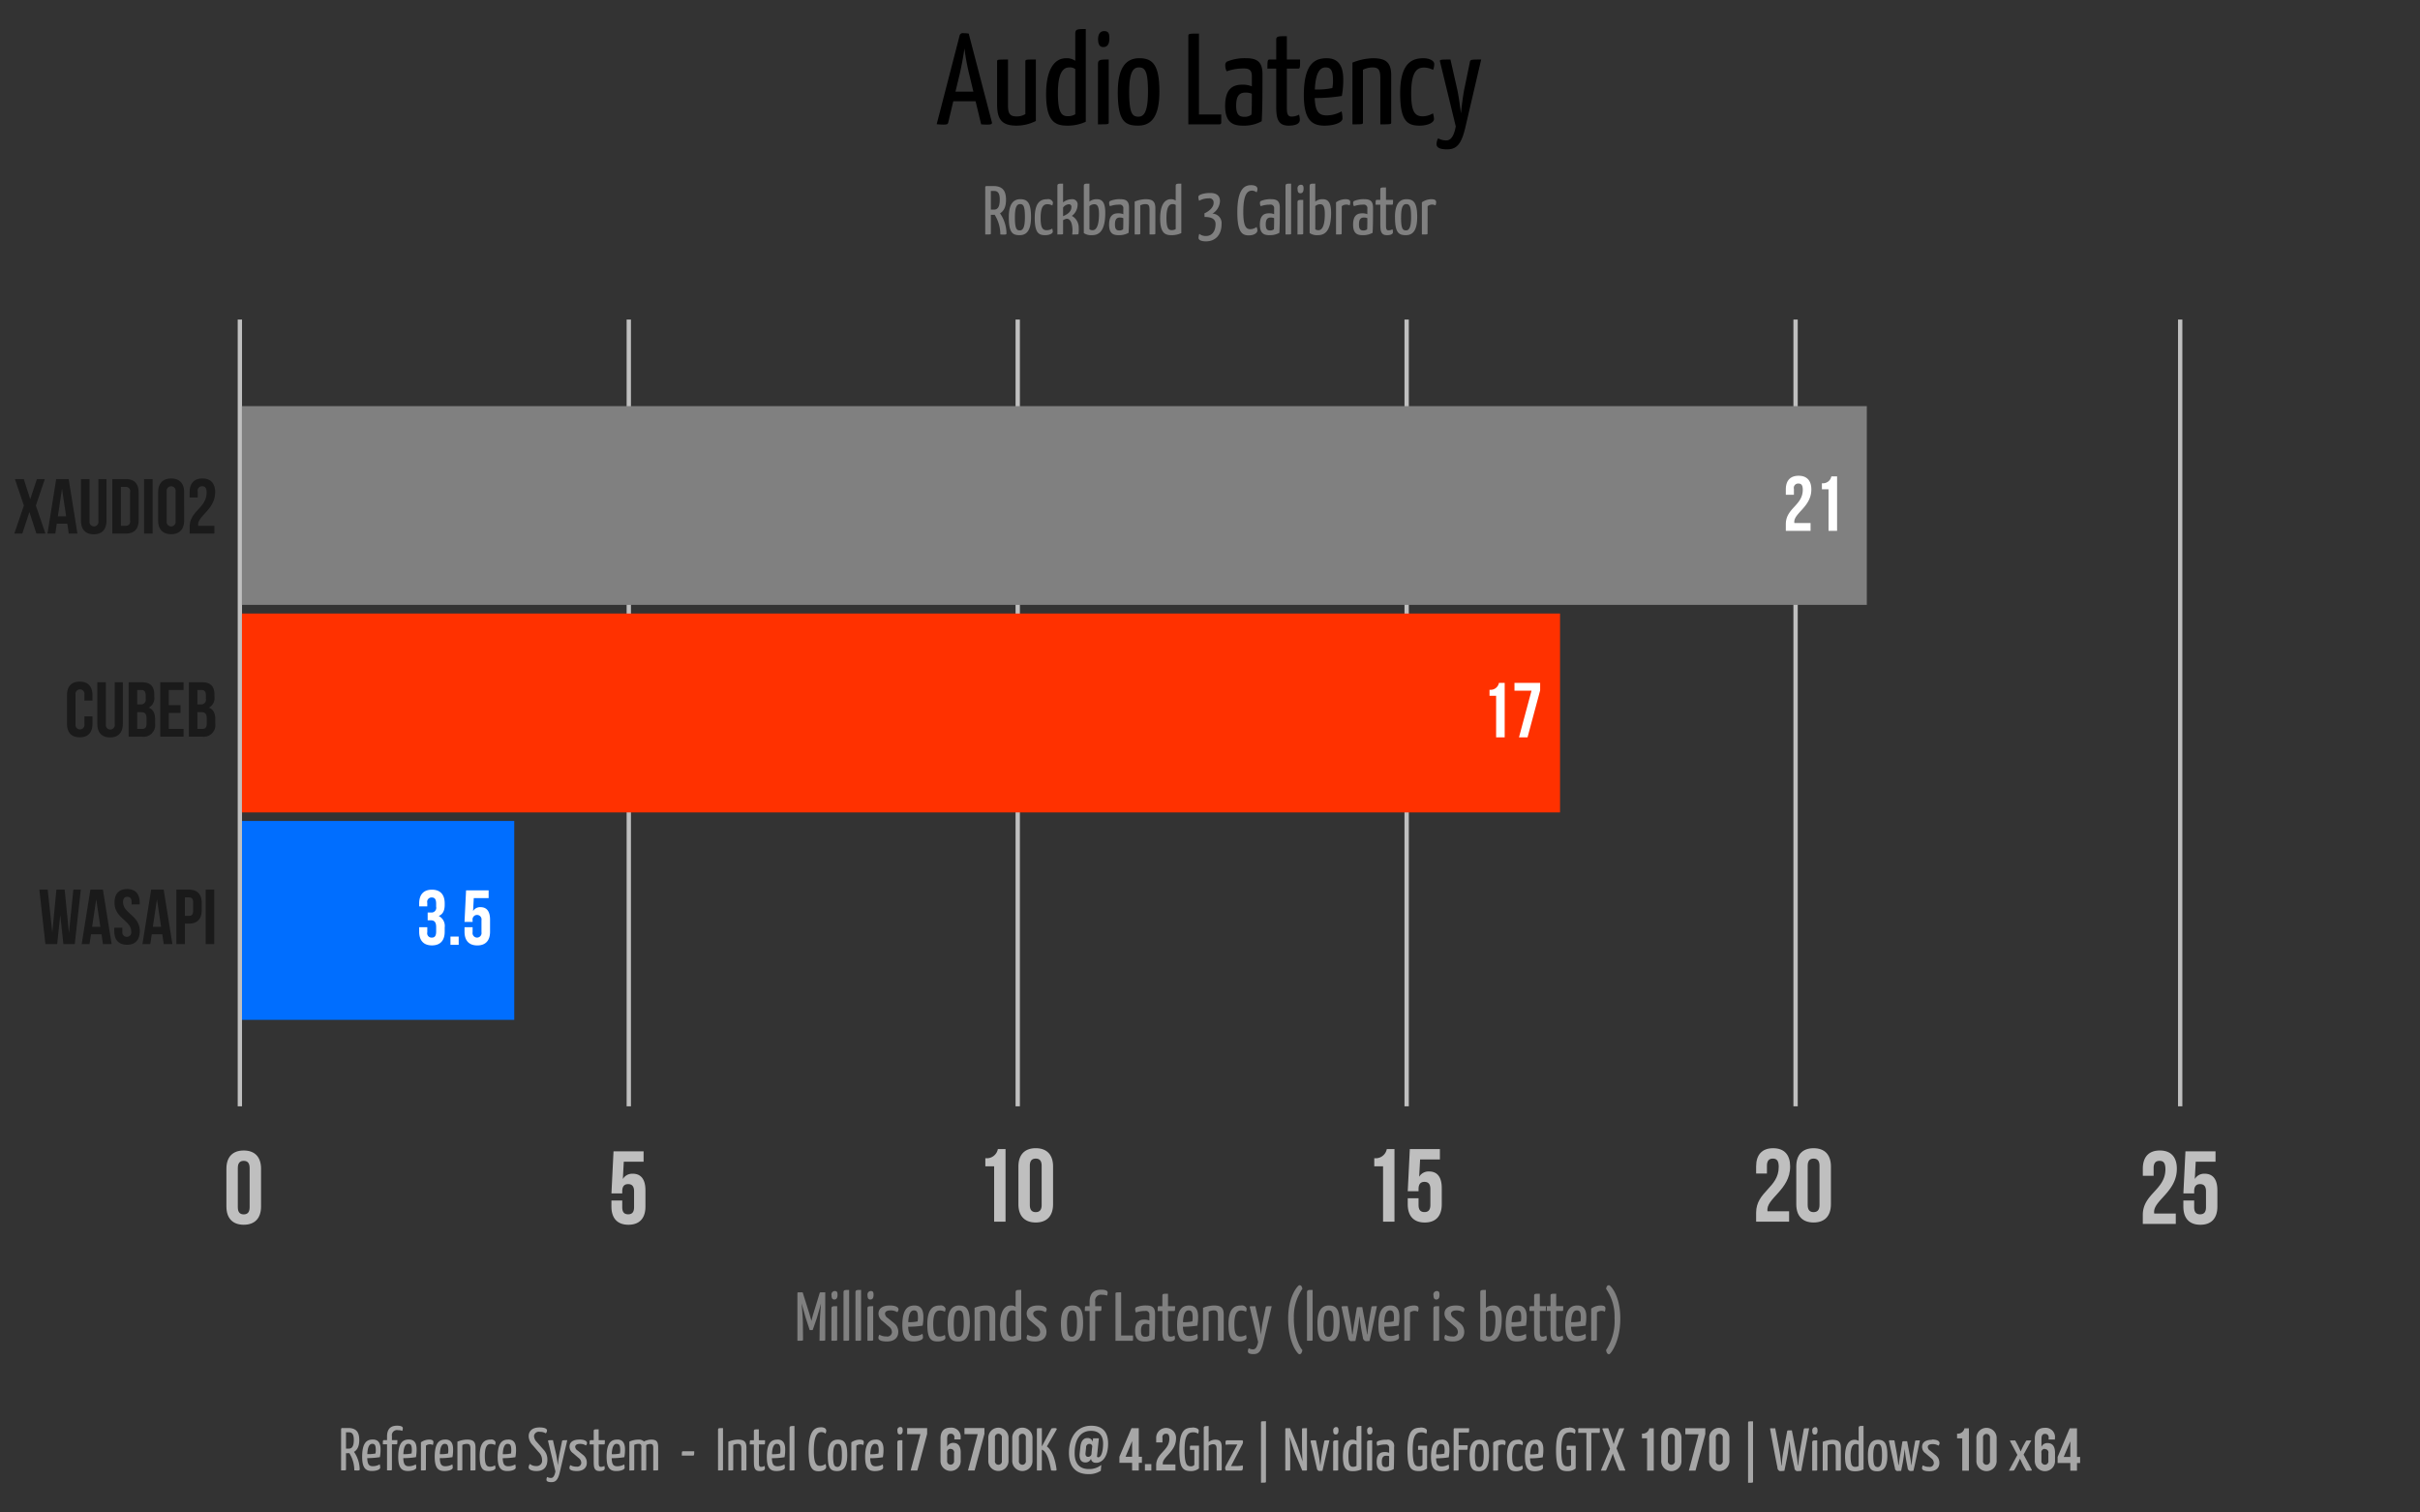 <svg xmlns="http://www.w3.org/2000/svg" width="1120" height="700" viewBox="0 0 560 350">
  <rect x="0" y="0" width="560" height="350" fill="#333333" stroke="none"/>
  <defs>
    <style>
      .cls-1, .cls-2, .cls-3, .cls-4, .cls-5, .cls-6, .cls-7, .cls-8 {
        fill-rule: evenodd;
      }

      .cls-2 {
        fill: gray;
      }

      .cls-3 {
        fill: #a6a6a6;
      }

      .cls-4 {
        fill: #bfbfbf;
      }

      .cls-5 {
        fill: #006eff;
      }

      .cls-6 {
        fill: #fff;
      }

      .cls-7 {
        fill: #1a1a1a;
      }

      .cls-8 {
        fill: #ff3100;
      }
    </style>
  </defs>
  <path id="Audio_Latency" data-name="Audio Latency" class="cls-1" d="M227.044,28.772a13.649,13.649,0,0,0,1.44.06c0.96,0,1.11-.18,1.05-0.51l-5.37-20.549a6.272,6.272,0,0,0-1.14-.09,0.8,0.8,0,0,0-.93.42l-5.34,20.639c0.57,0.06,1.2.09,1.53,0.09,0.96,0,1.05-.15,1.14-0.48l1.17-4.92h5.16Zm-4.92-11.82c0.45-2.01.87-4.32,1.05-5.76a49.909,49.909,0,0,0,1.05,5.76l1.02,4.26H221.1Zm17.58-3.18c-2.4,0-2.43,0-2.43.51V26.4a3.831,3.831,0,0,1-2.01.54c-1.62,0-2.01-.69-2.01-2.64V13.773c-2.52,0-2.52,0-2.52.51v9.81c0,3.36.93,4.98,4.5,4.98a9.833,9.833,0,0,0,4.47-1.08V13.773Zm9.12,12.66a3.117,3.117,0,0,1-1.77.45c-1.41,0-2.25-.84-2.25-5.34,0-4.92,1.32-5.94,2.64-5.94a1.992,1.992,0,0,1,1.38.39v10.44Zm0-12.359a3.4,3.4,0,0,0-2.13-.6c-2.58,0-4.62,2.4-4.62,8.34,0,6.51,2.28,7.26,4.89,7.26a9.841,9.841,0,0,0,4.29-.9V6.723c-1.98,0-2.43,0-2.43,1.11v6.24Zm7.74-.3c-1.98,0-2.49,0-2.49,1.11V28.772c2.46,0,2.49,0,2.49-.48V13.773ZM254.1,9c0,1.41.45,1.89,1.23,1.89,0.93,0,1.38-.72,1.38-1.95,0.03-1.26-.27-1.74-1.2-1.74C254.554,7.2,254.134,7.923,254.1,9Zm4.56,12.269c0,6.75,1.62,7.8,4.709,7.8,3.21,0,4.92-2.31,4.92-7.89,0-6.09-1.5-7.71-4.65-7.71S258.664,15.783,258.664,21.273Zm2.64,0.06c0-4.68.929-5.73,2.249-5.73,1.41,0,2.1.84,2.1,5.61,0,4.68-.93,5.79-2.22,5.79C262.053,27,261.3,26.282,261.3,21.333ZM277.443,7.773c-2.4,0-2.46,0-2.46.69V28.772h7.11a0.425,0.425,0,0,0,.51-0.48v-1.8h-5.16V7.773Zm6.09,7.35a2.878,2.878,0,0,0,.33,1.38,11.672,11.672,0,0,1,3.96-.66c1.2,0,1.86.36,1.86,1.77v2.37a5.45,5.45,0,0,0-2.19-.39c-2.01,0-3.99.75-3.99,4.92,0,4.11,2.1,4.59,4.29,4.56a8.231,8.231,0,0,0,4.17-1.02c0.15-2.28.18-5.88,0.18-9.33v-1.59c0-2.7-1.14-3.66-3.72-3.66a10.568,10.568,0,0,0-4.56.81A1.026,1.026,0,0,0,283.533,15.123Zm6.15,6.57c0,1.62,0,3.84-.09,4.83a2.5,2.5,0,0,1-1.59.51c-1.17,0-1.95-.39-1.95-2.58,0-2.61,1.02-3.03,2.22-3.03A3.8,3.8,0,0,1,289.683,21.693Zm5.64,2.91c0,2.7.33,4.47,2.88,4.47,1.17,0,2.58-.24,2.58-1.35a4.4,4.4,0,0,0-.18-1.2,3.5,3.5,0,0,1-1.74.45c-1.08,0-1.08-1.08-1.08-2.37v-8.73h2.58c0.48,0,.48-0.21.48-2.1h-3.06v-5.4c-2.01,0-2.46,0-2.46.84v4.56h-1.5c-0.51,0-.54.24-0.54,2.1h2.04V24.6Zm11.7-11.129c-2.64,0-5.309,1.08-5.309,8.58,0,5.85,2.009,7.02,4.8,7.02,2.25,0,4.14-.72,4.14-1.65a6.071,6.071,0,0,0-.21-1.65,7.123,7.123,0,0,1-3.42.93c-1.83,0-2.67-.84-2.79-4.02a38.506,38.506,0,0,0,6.27-.48,19.7,19.7,0,0,0,.33-3.9C310.832,15.063,309.542,13.473,307.022,13.473Zm-0.27,2.13c1.29,0,1.68.81,1.71,2.97a8.931,8.931,0,0,1-.15,1.8,16.431,16.431,0,0,1-4.05.33C304.442,16.653,305.522,15.6,306.752,15.6Zm6.21,13.169c2.37,0,2.43,0,2.43-.48V16.143a5.136,5.136,0,0,1,2.22-.54c1.5,0,1.8.72,1.8,2.61v10.56c2.46,0,2.52,0,2.52-.48v-10.8c0-2.91-1.08-4.02-4.23-4.02a13.432,13.432,0,0,0-4.74,1.02V28.772Zm18.93-13.949c0-.78-1.11-1.35-2.49-1.35-2.49,0-5.4.93-5.4,8.13,0,6.33,1.62,7.47,4.47,7.47,1.98,0,3.36-.72,3.36-1.53a4.945,4.945,0,0,0-.24-1.32,4.624,4.624,0,0,1-2.37.69c-1.83,0-2.67-1.08-2.67-5.31,0-5.34,1.56-5.97,2.97-5.97a4.592,4.592,0,0,1,2.1.54A3.683,3.683,0,0,0,331.892,14.823Zm4.979,14.429c-0.45,2.46-1.26,3.24-2.19,3.24a3.813,3.813,0,0,1-1.89-.48,2.63,2.63,0,0,0-.36,1.38c0,0.69.63,1.17,2.43,1.17,2.19,0,3.3-1.17,4.2-4.98l3.69-15.809c-2.49,0-2.52,0-2.64.72l-1.32,6.39c-0.42,2.34-.69,5.07-0.72,5.34-0.06-.39-0.36-3.09-0.81-5.31l-1.62-7.14c-2.55,0-2.55,0-2.37.66Z"/>
  <path id="Milliseconds_of_Latency_lower_is_better_" data-name="Milliseconds of Latency (lower is better)" class="cls-2" d="M184.526,310.258c1.216,0,1.3,0,1.3-.256l-0.032-3.7c-0.016-1.712-.3-4.673-0.3-4.673v-0.016c0.352,1.232.912,3.265,1.04,3.617l0.833,2.561h0.56a0.163,0.163,0,0,0,.176-0.128l0.848-2.433c0.129-.368.689-2.385,1.025-3.585-0.032.5-.256,3.2-0.288,4.721l-0.048,3.89c1.328,0,1.328,0,1.328-.256V299.054H189.9a0.278,0.278,0,0,0-.256.272l-1.409,4.61c-0.192.592-.448,1.68-0.464,1.744-0.032-.112-0.32-1.168-0.512-1.793l-1.521-4.833H184.8a0.225,0.225,0,0,0-.272.272v10.932Zm9.2-8c-1.056,0-1.328,0-1.328.592v7.411c1.312,0,1.328,0,1.328-.256v-7.747Zm-1.312-2.545c0,0.752.24,1.008,0.656,1.008,0.5,0,.736-0.384.736-1.04,0.016-.672-0.144-0.929-0.64-0.929A0.8,0.8,0,0,0,192.414,299.71Zm4.08-1.217c-1.04,0-1.3,0-1.3.593v11.172c1.3,0,1.3,0,1.3-.256V298.493Zm2.768,0c-1.041,0-1.3,0-1.3.593v11.172c1.3,0,1.3,0,1.3-.256V298.493Zm2.8,3.762c-1.057,0-1.329,0-1.329.592v7.411c1.313,0,1.329,0,1.329-.256v-7.747Zm-1.313-2.545c0,0.752.24,1.008,0.656,1.008,0.5,0,.737-0.384.737-1.04,0.016-.672-0.144-0.929-0.641-0.929A0.8,0.8,0,0,0,200.749,299.71ZM205.9,302.1c-1.793,0-2.609.768-2.609,1.889a2.116,2.116,0,0,0,.912,1.7l1.553,1.329a1.6,1.6,0,0,1,.64,1.248,1.064,1.064,0,0,1-1.3.993,3.04,3.04,0,0,1-1.6-.4,1.459,1.459,0,0,0-.224.753c0,0.56.816,0.816,1.953,0.816,1.632,0,2.641-.8,2.641-2.225a2.529,2.529,0,0,0-.945-2l-1.488-1.2A1.24,1.24,0,0,1,204.8,304c0-.5.513-0.769,1.265-0.769a2.882,2.882,0,0,1,1.569.416,1.049,1.049,0,0,0,.288-0.656C207.919,302.671,207.551,302.1,205.9,302.1Zm5.744,0c-1.409,0-2.833.576-2.833,4.578,0,3.121,1.072,3.745,2.561,3.745,1.2,0,2.209-.384,2.209-0.88a3.213,3.213,0,0,0-.113-0.881,3.788,3.788,0,0,1-1.824.5c-0.977,0-1.425-.449-1.489-2.145a20.548,20.548,0,0,0,3.345-.256,10.446,10.446,0,0,0,.177-2.081C213.679,302.943,212.99,302.1,211.646,302.1Zm-0.144,1.136c0.688,0,.9.432,0.912,1.585a4.763,4.763,0,0,1-.08.96,8.771,8.771,0,0,1-2.161.176C210.269,303.791,210.845,303.231,211.5,303.231Zm7.3-.416a1.156,1.156,0,0,0-1.328-.72c-1.329,0-2.882.5-2.882,4.338,0,3.377.865,3.985,2.385,3.985,1.057,0,1.793-.384,1.793-0.816a2.637,2.637,0,0,0-.128-0.7,2.466,2.466,0,0,1-1.264.368c-0.977,0-1.425-.577-1.425-2.833,0-2.85.832-3.186,1.585-3.186a2.448,2.448,0,0,1,1.12.288A1.965,1.965,0,0,0,218.8,302.815Zm0.494,3.441c0,3.6.865,4.162,2.513,4.162,1.713,0,2.625-1.232,2.625-4.21,0-3.249-.8-4.113-2.481-4.113S219.292,303.327,219.292,306.256Zm1.409,0.032c0-2.5.5-3.057,1.2-3.057,0.753,0,1.121.448,1.121,2.993,0,2.5-.5,3.09-1.185,3.09C221.1,309.314,220.7,308.93,220.7,306.288Zm4.815,3.97c1.265,0,1.3,0,1.3-.256v-6.483a2.738,2.738,0,0,1,1.184-.288c0.8,0,.961.384,0.961,1.393v5.634c1.312,0,1.344,0,1.344-.256V304.24c0-1.553-.576-2.145-2.257-2.145a7.174,7.174,0,0,0-2.529.544v7.619Zm9.506-1.248a1.666,1.666,0,0,1-.945.24c-0.752,0-1.2-.449-1.2-2.849,0-2.626.7-3.17,1.408-3.17a1.065,1.065,0,0,1,.737.208v5.571Zm0-6.595a1.816,1.816,0,0,0-1.137-.32c-1.376,0-2.465,1.28-2.465,4.45,0,3.473,1.217,3.873,2.609,3.873a5.249,5.249,0,0,0,2.289-.48V298.493c-1.056,0-1.3,0-1.3.593v3.329Zm5.167-.32c-1.793,0-2.609.768-2.609,1.889a2.116,2.116,0,0,0,.912,1.7l1.553,1.329a1.6,1.6,0,0,1,.64,1.248,1.064,1.064,0,0,1-1.3.993,3.04,3.04,0,0,1-1.6-.4,1.459,1.459,0,0,0-.224.753c0,0.56.816,0.816,1.953,0.816,1.632,0,2.641-.8,2.641-2.225a2.529,2.529,0,0,0-.945-2l-1.488-1.2a1.241,1.241,0,0,1-.64-0.992c0-.5.512-0.769,1.264-0.769a2.882,2.882,0,0,1,1.569.416,1.049,1.049,0,0,0,.288-0.656C242.206,302.671,241.838,302.1,240.189,302.1Zm5.311,4.161c0,3.6.864,4.162,2.513,4.162,1.712,0,2.625-1.232,2.625-4.21,0-3.249-.8-4.113-2.481-4.113S245.5,303.327,245.5,306.256Zm1.408,0.032c0-2.5.5-3.057,1.2-3.057,0.752,0,1.12.448,1.12,2.993,0,2.5-.5,3.09-1.184,3.09C247.308,309.314,246.908,308.93,246.908,306.288Zm5.232-2.929v6.9h1.04a0.249,0.249,0,0,0,.257-0.256v-6.643h1.168c0.256,0,.272-0.08.272-1.1h-1.44v-1.073a1.353,1.353,0,0,1,1.6-1.568,2.935,2.935,0,0,1,1.137.192,1.926,1.926,0,0,0,.144-0.72c0-.4-0.513-0.657-1.489-0.657-1.216,0-2.689.384-2.689,2.865v0.961h-0.768c-0.336,0-.336.08-0.336,1.1h1.1Zm7.3-4.305c-1.28,0-1.312,0-1.312.368v10.836h3.793a0.227,0.227,0,0,0,.272-0.256v-0.96h-2.753v-9.988Zm3.247,3.921a1.535,1.535,0,0,0,.176.736,6.236,6.236,0,0,1,2.113-.352,0.819,0.819,0,0,1,.993.945v1.264a2.911,2.911,0,0,0-1.169-.208c-1.072,0-2.129.4-2.129,2.625,0,2.193,1.121,2.449,2.289,2.433a4.39,4.39,0,0,0,2.225-.544c0.08-1.217.1-3.137,0.1-4.978v-0.848c0-1.441-.608-1.953-1.985-1.953a5.642,5.642,0,0,0-2.433.432A0.547,0.547,0,0,0,262.683,302.975Zm3.282,3.506c0,0.864,0,2.048-.048,2.577a1.337,1.337,0,0,1-.849.272c-0.624,0-1.04-.208-1.04-1.377,0-1.392.544-1.617,1.184-1.617A2.013,2.013,0,0,1,265.965,306.481Zm3.007,1.552c0,1.441.176,2.385,1.536,2.385,0.624,0,1.377-.128,1.377-0.72a2.348,2.348,0,0,0-.1-0.64,1.87,1.87,0,0,1-.929.24c-0.576,0-.576-0.577-0.576-1.265v-4.658h1.377c0.256,0,.256-0.112.256-1.12h-1.633v-2.881c-1.072,0-1.312,0-1.312.448v2.433h-0.8c-0.272,0-.288.128-0.288,1.12h1.089v4.658Zm6.24-5.938c-1.408,0-2.833.576-2.833,4.578,0,3.121,1.072,3.745,2.561,3.745,1.2,0,2.209-.384,2.209-0.88a3.251,3.251,0,0,0-.112-0.881,3.792,3.792,0,0,1-1.825.5c-0.976,0-1.424-.449-1.488-2.145a20.556,20.556,0,0,0,3.345-.256,10.524,10.524,0,0,0,.176-2.081C277.245,302.943,276.557,302.1,275.212,302.1Zm-0.144,1.136c0.688,0,.9.432,0.912,1.585a4.763,4.763,0,0,1-.08.96,8.763,8.763,0,0,1-2.16.176C273.836,303.791,274.412,303.231,275.068,303.231Zm3.311,7.027c1.264,0,1.3,0,1.3-.256v-6.483a2.746,2.746,0,0,1,1.185-.288c0.8,0,.96.384,0.96,1.393v5.634c1.313,0,1.345,0,1.345-.256V304.24c0-1.553-.576-2.145-2.257-2.145a7.169,7.169,0,0,0-2.529.544v7.619Zm10.1-7.443a1.156,1.156,0,0,0-1.328-.72c-1.329,0-2.881.5-2.881,4.338,0,3.377.864,3.985,2.385,3.985,1.056,0,1.792-.384,1.792-0.816a2.637,2.637,0,0,0-.128-0.7,2.466,2.466,0,0,1-1.264.368c-0.977,0-1.425-.577-1.425-2.833,0-2.85.833-3.186,1.585-3.186a2.448,2.448,0,0,1,1.12.288A1.965,1.965,0,0,0,288.476,302.815Zm2.655,7.7c-0.24,1.313-.672,1.729-1.168,1.729a2.035,2.035,0,0,1-1.009-.256,1.4,1.4,0,0,0-.192.736c0,0.368.336,0.624,1.3,0.624,1.168,0,1.76-.624,2.241-2.657l1.968-8.435c-1.328,0-1.344,0-1.408.384l-0.7,3.409c-0.225,1.249-.369,2.7-0.385,2.85-0.032-.209-0.192-1.649-0.432-2.834l-0.864-3.809c-1.361,0-1.361,0-1.265.352Zm8.272-5.426a11.154,11.154,0,0,1,1.969-6.851c-0.144-.64-0.3-0.832-0.721-0.832-0.24,0-2.577,2.385-2.577,7.731,0,5.746,2.289,8.243,2.577,8.243,0.433,0,.609-0.368.721-0.96C300.539,311.475,299.387,308.785,299.4,305.088Zm4.336-6.6c-1.041,0-1.3,0-1.3.593v11.172c1.3,0,1.3,0,1.3-.256V298.493Zm1.119,7.763c0,3.6.864,4.162,2.513,4.162,1.712,0,2.625-1.232,2.625-4.21,0-3.249-.8-4.113-2.481-4.113S304.858,303.327,304.858,306.256Zm1.408,0.032c0-2.5.5-3.057,1.2-3.057,0.752,0,1.12.448,1.12,2.993,0,2.5-.5,3.09-1.184,3.09C306.667,309.314,306.266,308.93,306.266,306.288Zm4.176-3.761s1.1,5.09,1.552,7.043a0.816,0.816,0,0,0,.561.784c0.416,0,1.088-.048,1.088-0.048l0.368-1.857c0.256-1.312.464-2.977,0.576-3.969,0.1,0.976.305,2.641,0.577,3.969l0.208,1.073a0.879,0.879,0,0,0,.688.832,5.633,5.633,0,0,0,.832-0.048c0.064,0,1.729-8.051,1.729-8.051-1.2,0-1.248,0-1.28.288l-0.417,2.321c-0.224,1.264-.432,2.945-0.5,3.889h-0.08s-0.224-1.712-.5-2.913l-0.624-3.361h-0.849c-0.336,0-.4.048-0.432,0.272l-0.5,3.073c-0.192.993-.368,2.369-0.448,2.929h-0.1s-0.224-2.112-.56-3.889l-0.481-2.609C310.522,302.255,310.41,302.255,310.442,302.527Zm11.345-.432c-1.408,0-2.833.576-2.833,4.578,0,3.121,1.072,3.745,2.561,3.745,1.2,0,2.209-.384,2.209-0.88a3.251,3.251,0,0,0-.112-0.881,3.792,3.792,0,0,1-1.825.5c-0.976,0-1.424-.449-1.489-2.145a20.56,20.56,0,0,0,3.346-.256,10.524,10.524,0,0,0,.176-2.081C323.82,302.943,323.132,302.1,321.787,302.1Zm-0.144,1.136c0.688,0,.9.432,0.912,1.585a4.763,4.763,0,0,1-.08.96,8.763,8.763,0,0,1-2.16.176C320.411,303.791,320.987,303.231,321.643,303.231Zm3.311,7.027c1.3,0,1.312,0,1.312-.256l0.016-6.291a1.67,1.67,0,0,1,1.057-.368,1.608,1.608,0,0,1,.768.192,2.194,2.194,0,0,0,.144-0.768c0-.432-0.3-0.672-1.12-0.672a3.89,3.89,0,0,0-2.177.72v7.443Zm8.064-8c-1.056,0-1.328,0-1.328.592v7.411c1.312,0,1.328,0,1.328-.256v-7.747Zm-1.312-2.545c0,0.752.24,1.008,0.656,1.008,0.5,0,.736-0.384.736-1.04,0.016-.672-0.144-0.929-0.64-0.929A0.8,0.8,0,0,0,331.706,299.71Zm5.152,2.385c-1.792,0-2.609.768-2.609,1.889a2.115,2.115,0,0,0,.913,1.7l1.552,1.329a1.6,1.6,0,0,1,.641,1.248,1.065,1.065,0,0,1-1.3.993,3.045,3.045,0,0,1-1.6-.4,1.459,1.459,0,0,0-.224.753c0,0.56.817,0.816,1.953,0.816,1.633,0,2.641-.8,2.641-2.225a2.531,2.531,0,0,0-.944-2l-1.489-1.2a1.241,1.241,0,0,1-.64-0.992c0-.5.512-0.769,1.264-0.769a2.877,2.877,0,0,1,1.569.416,1.049,1.049,0,0,0,.288-0.656C338.875,302.671,338.507,302.1,336.858,302.1Zm5.679,7.843a3.058,3.058,0,0,0,1.873.48c1.328,0,3.089-.544,3.089-5.17,0-2.337-.672-3.153-1.953-3.153a2.588,2.588,0,0,0-1.712.56v-4.162c-1.073,0-1.3,0-1.3.609v10.836Zm1.3-6.227a1.612,1.612,0,0,1,1.12-.448c0.736,0,1.089.56,1.089,2.273,0,3.249-.9,3.73-1.457,3.73a1.205,1.205,0,0,1-.752-0.208v-5.347Zm7.408-1.616c-1.408,0-2.833.576-2.833,4.578,0,3.121,1.072,3.745,2.561,3.745,1.2,0,2.209-.384,2.209-0.88a3.251,3.251,0,0,0-.112-0.881,3.792,3.792,0,0,1-1.825.5c-0.976,0-1.424-.449-1.488-2.145a20.556,20.556,0,0,0,3.345-.256,10.524,10.524,0,0,0,.176-2.081C353.275,302.943,352.587,302.1,351.242,302.1Zm-0.144,1.136c0.688,0,.9.432,0.912,1.585a4.763,4.763,0,0,1-.08.96,8.763,8.763,0,0,1-2.16.176C349.866,303.791,350.442,303.231,351.1,303.231Zm3.9,4.8c0,1.441.176,2.385,1.537,2.385,0.624,0,1.376-.128,1.376-0.72a2.348,2.348,0,0,0-.1-0.64,1.866,1.866,0,0,1-.928.24c-0.576,0-.576-0.577-0.576-1.265v-4.658h1.376c0.256,0,.256-0.112.256-1.12h-1.632v-2.881c-1.073,0-1.313,0-1.313.448v2.433h-0.8c-0.272,0-.288.128-0.288,1.12H355v4.658Zm3.792,0c0,1.441.176,2.385,1.537,2.385,0.624,0,1.376-.128,1.376-0.72a2.348,2.348,0,0,0-.1-0.64,1.866,1.866,0,0,1-.928.24c-0.576,0-.576-0.577-0.576-1.265v-4.658h1.376c0.256,0,.256-0.112.256-1.12h-1.632v-2.881c-1.073,0-1.313,0-1.313.448v2.433h-0.8c-0.272,0-.288.128-0.288,1.12h1.088v4.658Zm6.241-5.938c-1.409,0-2.833.576-2.833,4.578,0,3.121,1.072,3.745,2.561,3.745,1.2,0,2.209-.384,2.209-0.88a3.251,3.251,0,0,0-.112-0.881,3.8,3.8,0,0,1-1.825.5c-0.976,0-1.425-.449-1.489-2.145a20.56,20.56,0,0,0,3.346-.256,10.524,10.524,0,0,0,.176-2.081C367.067,302.943,366.378,302.1,365.034,302.1Zm-0.144,1.136c0.688,0,.9.432,0.912,1.585a4.763,4.763,0,0,1-.08.96,8.767,8.767,0,0,1-2.161.176C363.657,303.791,364.234,303.231,364.89,303.231Zm3.311,7.027c1.3,0,1.312,0,1.312-.256l0.016-6.291a1.669,1.669,0,0,1,1.057-.368,1.608,1.608,0,0,1,.768.192,2.194,2.194,0,0,0,.144-0.768c0-.432-0.3-0.672-1.12-0.672a3.89,3.89,0,0,0-2.177.72v7.443Zm5.408-5.17a12.175,12.175,0,0,1-1.968,7.331c0.112,0.592.288,0.96,0.72,0.96,0.288,0,2.577-2.833,2.577-8.243,0-5.458-2.337-7.731-2.577-7.731-0.416,0-.576.192-0.72,0.832A11.112,11.112,0,0,1,373.609,305.088Z"/>
  <path id="Rockband_3_Calibrator" data-name="Rockband 3 Calibrator" class="cls-2" d="M227.988,54.258c1.281,0,1.3,0,1.3-.256v-4.29h0.56a2.253,2.253,0,0,0,.32-0.016,8.583,8.583,0,0,1,1.313,4.562c0.288,0.016.56,0.032,0.768,0.032,0.608,0,.656-0.08.656-0.32a8.313,8.313,0,0,0-1.5-4.61c0.832-.464,1.392-1.425,1.392-3.137,0-2.225-.928-3.169-2.945-3.169H228.26a0.266,0.266,0,0,0-.272.272V54.258Zm3.362-8.1c0,1.7-.465,2.353-1.361,2.353h-0.7V44.19h0.8C231.03,44.19,231.35,44.942,231.35,46.159Zm2.094,4.1c0,3.6.865,4.162,2.513,4.162,1.713,0,2.625-1.233,2.625-4.21,0-3.249-.8-4.114-2.481-4.114S233.444,47.327,233.444,50.256Zm1.409,0.032c0-2.5.5-3.057,1.2-3.057,0.753,0,1.121.448,1.121,2.993,0,2.5-.5,3.089-1.185,3.089C235.253,53.314,234.853,52.93,234.853,50.289Zm8.8-3.473a1.156,1.156,0,0,0-1.329-.72c-1.328,0-2.881.5-2.881,4.338,0,3.377.865,3.986,2.385,3.986,1.057,0,1.793-.384,1.793-0.816a2.639,2.639,0,0,0-.128-0.7,2.466,2.466,0,0,1-1.265.368c-0.976,0-1.424-.576-1.424-2.833,0-2.849.832-3.185,1.584-3.185a2.449,2.449,0,0,1,1.121.288A1.966,1.966,0,0,0,243.654,46.815Zm1.038,7.443c1.329,0,1.313,0,1.313-.256V50.945a3.263,3.263,0,0,1,.7-0.3c0.608-.128,1.2.368,1.392,1.649a5.616,5.616,0,0,1,.081.944c0,0.32-.033.656-0.065,1.024,1.441,0,1.441,0,1.473-.256a7.415,7.415,0,0,0,.048-0.816c0-.192,0-0.368-0.016-0.528a3.056,3.056,0,0,0-1.585-2.705,3.238,3.238,0,0,0,1.329-2.481,1.218,1.218,0,0,0-1.361-1.376,3.271,3.271,0,0,0-2,.736V42.493c-1.073,0-1.313,0-1.313.592V54.258Zm3.233-6.339c0,1.008-.816,1.649-1.92,2.1V48.032a1.8,1.8,0,0,1,1.328-.768A0.56,0.56,0,0,1,247.925,47.92Zm2.879,6.018a3.054,3.054,0,0,0,1.873.48c1.328,0,3.089-.544,3.089-5.17,0-2.337-.672-3.153-1.953-3.153a2.587,2.587,0,0,0-1.712.56V42.493c-1.073,0-1.3,0-1.3.608V53.938Zm1.3-6.227a1.612,1.612,0,0,1,1.12-.448c0.736,0,1.088.56,1.088,2.273,0,3.249-.9,3.73-1.456,3.73a1.2,1.2,0,0,1-.752-0.208V47.711Zm4.559-.736a1.536,1.536,0,0,0,.176.736,6.224,6.224,0,0,1,2.113-.352,0.819,0.819,0,0,1,.992.944v1.264a2.9,2.9,0,0,0-1.168-.208c-1.073,0-2.129.4-2.129,2.625,0,2.193,1.12,2.449,2.289,2.433a4.392,4.392,0,0,0,2.225-.544c0.08-1.216.1-3.137,0.1-4.978V48.048c0-1.441-.609-1.953-1.985-1.953a5.638,5.638,0,0,0-2.433.432A0.548,0.548,0,0,0,256.66,46.975Zm3.281,3.505c0,0.864,0,2.049-.048,2.577a1.334,1.334,0,0,1-.848.272c-0.624,0-1.041-.208-1.041-1.377,0-1.392.545-1.617,1.185-1.617A2.027,2.027,0,0,1,259.941,50.481Zm2.623,3.778c1.264,0,1.3,0,1.3-.256V47.519a2.743,2.743,0,0,1,1.185-.288c0.8,0,.96.384,0.96,1.393v5.634c1.313,0,1.345,0,1.345-.256V48.24c0-1.553-.577-2.145-2.257-2.145a7.162,7.162,0,0,0-2.529.544v7.619Zm9.5-1.248a1.662,1.662,0,0,1-.944.24c-0.753,0-1.2-.448-1.2-2.849,0-2.625.7-3.169,1.409-3.169a1.062,1.062,0,0,1,.736.208v5.57Zm0-6.595a1.81,1.81,0,0,0-1.136-.32c-1.377,0-2.465,1.281-2.465,4.45,0,3.473,1.216,3.874,2.609,3.874a5.246,5.246,0,0,0,2.288-.48V42.493c-1.056,0-1.3,0-1.3.592v3.329Zm8.5,3.025a3.623,3.623,0,0,0,1.744-2.881c0-1.024-.528-1.9-2.225-1.9s-2.769.448-2.769,0.864a2.275,2.275,0,0,0,.176.96V46.463a4.318,4.318,0,0,1,2.193-.56,0.958,0.958,0,0,1,1.153,1.04c0,0.9-.769,1.793-2.129,2.433l0.032,0.832c1.312,0,2.545.288,2.545,1.649,0,1.6-.784,2.753-2.193,2.753a2.334,2.334,0,0,1-1.569-.5,2.923,2.923,0,0,0-.176.96c0,0.416.529,0.784,1.713,0.784,2.081,0,3.617-1.376,3.617-4.034A2.168,2.168,0,0,0,280.565,49.44Zm8.911-6.595c-1.424,0-3.153.8-3.153,6.274,0,4.658,1.137,5.346,2.657,5.346,1.185,0,1.985-.528,1.985-1.152a2.021,2.021,0,0,0-.192-0.784,2.474,2.474,0,0,1-1.473.5c-0.944,0-1.6-.72-1.6-3.97,0-4.226,1.024-4.946,2.032-4.946a1.624,1.624,0,0,1,1.041.4,1.62,1.62,0,0,0,.208-0.784C290.981,43.31,290.661,42.846,289.476,42.846Zm2.079,4.13a1.536,1.536,0,0,0,.176.736,6.228,6.228,0,0,1,2.113-.352,0.819,0.819,0,0,1,.992.944v1.264a2.9,2.9,0,0,0-1.168-.208c-1.072,0-2.129.4-2.129,2.625,0,2.193,1.121,2.449,2.289,2.433a4.392,4.392,0,0,0,2.225-.544c0.08-1.216.1-3.137,0.1-4.978V48.048c0-1.441-.608-1.953-1.985-1.953a5.641,5.641,0,0,0-2.433.432A0.548,0.548,0,0,0,291.555,46.975Zm3.281,3.505c0,0.864,0,2.049-.048,2.577a1.334,1.334,0,0,1-.848.272c-0.624,0-1.04-.208-1.04-1.377,0-1.392.544-1.617,1.184-1.617A2.027,2.027,0,0,1,294.836,50.481Zm3.936-7.987c-1.041,0-1.3,0-1.3.592V54.258c1.3,0,1.3,0,1.3-.256V42.493Zm2.8,3.762c-1.056,0-1.328,0-1.328.592v7.411c1.312,0,1.328,0,1.328-.256V46.255Zm-1.312-2.545c0,0.752.24,1.008,0.656,1.008,0.5,0,.736-0.384.736-1.04,0.016-.672-0.144-0.928-0.64-0.928A0.8,0.8,0,0,0,300.259,43.71Zm2.8,10.228a3.053,3.053,0,0,0,1.872.48c1.329,0,3.09-.544,3.09-5.17,0-2.337-.673-3.153-1.953-3.153a2.59,2.59,0,0,0-1.713.56V42.493c-1.072,0-1.3,0-1.3.608V53.938Zm1.3-6.227a1.613,1.613,0,0,1,1.121-.448c0.736,0,1.088.56,1.088,2.273,0,3.249-.9,3.73-1.456,3.73a1.206,1.206,0,0,1-.753-0.208V47.711Zm4.8,6.547c1.3,0,1.312,0,1.312-.256l0.016-6.291a1.666,1.666,0,0,1,1.057-.368,1.608,1.608,0,0,1,.768.192,2.2,2.2,0,0,0,.144-0.768c0-.432-0.3-0.672-1.121-0.672a3.889,3.889,0,0,0-2.176.72v7.443Zm3.967-7.283a1.536,1.536,0,0,0,.176.736,6.233,6.233,0,0,1,2.113-.352,0.819,0.819,0,0,1,.993.944v1.264a2.913,2.913,0,0,0-1.169-.208c-1.072,0-2.129.4-2.129,2.625,0,2.193,1.121,2.449,2.289,2.433a4.389,4.389,0,0,0,2.225-.544c0.08-1.216.1-3.137,0.1-4.978V48.048c0-1.441-.608-1.953-1.985-1.953a5.641,5.641,0,0,0-2.433.432A0.548,0.548,0,0,0,313.122,46.975Zm3.282,3.505c0,0.864,0,2.049-.048,2.577a1.337,1.337,0,0,1-.849.272c-0.624,0-1.04-.208-1.04-1.377,0-1.392.544-1.617,1.184-1.617A2.032,2.032,0,0,1,316.4,50.481Zm3.006,1.553c0,1.441.177,2.385,1.537,2.385,0.624,0,1.377-.128,1.377-0.72a2.349,2.349,0,0,0-.1-0.64,1.873,1.873,0,0,1-.929.24c-0.576,0-.576-0.576-0.576-1.264V47.375H322.1c0.256,0,.256-0.112.256-1.12h-1.633V43.374c-1.072,0-1.313,0-1.313.448v2.433h-0.8c-0.272,0-.288.128-0.288,1.12h1.088v4.658Zm3.392-1.777c0,3.6.864,4.162,2.513,4.162,1.713,0,2.625-1.233,2.625-4.21,0-3.249-.8-4.114-2.481-4.114S322.8,47.327,322.8,50.256Zm1.408,0.032c0-2.5.5-3.057,1.2-3.057,0.752,0,1.12.448,1.12,2.993,0,2.5-.5,3.089-1.184,3.089C324.611,53.314,324.21,52.93,324.21,50.289Zm4.816,3.97c1.3,0,1.312,0,1.312-.256l0.016-6.291a1.67,1.67,0,0,1,1.057-.368,1.608,1.608,0,0,1,.768.192,2.2,2.2,0,0,0,.144-0.768c0-.432-0.3-0.672-1.12-0.672a3.892,3.892,0,0,0-2.177.72v7.443Z"/>
  <path id="Reference_System_-_Intel_Core_i7_6700K_4.2Ghz_Nvidia_GeFo" data-name="Reference System  -  Intel Core i7 6700K @ 4.2Ghz | Nvidia GeFo" class="cls-3" d="M78.934,340.258c1.121,0,1.135,0,1.135-.224V336.28h0.49a1.974,1.974,0,0,0,.28-0.014,7.511,7.511,0,0,1,1.149,3.992c0.252,0.014.49,0.028,0.672,0.028,0.532,0,.574-0.07.574-0.28a7.272,7.272,0,0,0-1.317-4.034c0.728-.406,1.219-1.247,1.219-2.746,0-1.947-.812-2.773-2.577-2.773H79.172a0.233,0.233,0,0,0-.238.238v9.567Zm2.942-7.088c0,1.485-.406,2.059-1.191,2.059H80.069v-3.782h0.7C81.6,331.447,81.875,332.106,81.875,333.17Zm4.41-.056c-1.233,0-2.479.5-2.479,4.006,0,2.732.938,3.278,2.241,3.278,1.051,0,1.933-.336,1.933-0.77a2.841,2.841,0,0,0-.1-0.771,3.328,3.328,0,0,1-1.6.435c-0.854,0-1.247-.393-1.3-1.877a17.889,17.889,0,0,0,2.928-.225,9.189,9.189,0,0,0,.154-1.821C88.064,333.857,87.462,333.114,86.285,333.114Zm-0.126,1c0.6,0,.784.378,0.8,1.386a4.164,4.164,0,0,1-.07.841A7.675,7.675,0,0,1,85,336.49C85.081,334.6,85.585,334.109,86.159,334.109Zm3.4,0.112v6.037h0.91a0.217,0.217,0,0,0,.224-0.224v-5.813h1.023c0.224,0,.238-0.07.238-0.967H90.695v-0.938a1.185,1.185,0,0,1,1.4-1.373,2.564,2.564,0,0,1,.995.168,1.685,1.685,0,0,0,.126-0.63c0-.35-0.448-0.575-1.3-0.575-1.065,0-2.353.337-2.353,2.508v0.84H88.888c-0.294,0-.294.07-0.294,0.967H89.56Zm5.069-1.107c-1.233,0-2.479.5-2.479,4.006,0,2.732.939,3.278,2.241,3.278,1.051,0,1.933-.336,1.933-0.77a2.841,2.841,0,0,0-.1-0.771,3.328,3.328,0,0,1-1.6.435c-0.854,0-1.247-.393-1.3-1.877a17.889,17.889,0,0,0,2.928-.225,9.189,9.189,0,0,0,.154-1.821C96.408,333.857,95.806,333.114,94.629,333.114Zm-0.126,1c0.6,0,.785.378,0.8,1.386a4.164,4.164,0,0,1-.07.841,7.675,7.675,0,0,1-1.891.154C93.424,334.6,93.929,334.109,94.5,334.109Zm2.9,6.149c1.135,0,1.149,0,1.149-.224l0.014-5.5a1.459,1.459,0,0,1,.925-0.322,1.407,1.407,0,0,1,.672.168,1.92,1.92,0,0,0,.126-0.672c0-.379-0.266-0.589-0.98-0.589a3.4,3.4,0,0,0-1.905.631v6.513Zm5.671-7.144c-1.233,0-2.48.5-2.48,4.006,0,2.732.939,3.278,2.242,3.278,1.05,0,1.933-.336,1.933-0.77a2.841,2.841,0,0,0-.1-0.771,3.332,3.332,0,0,1-1.6.435c-0.855,0-1.247-.393-1.3-1.877a17.9,17.9,0,0,0,2.928-.225,9.2,9.2,0,0,0,.154-1.821C104.85,333.857,104.247,333.114,103.071,333.114Zm-0.126,1c0.6,0,.784.378,0.8,1.386a4.171,4.171,0,0,1-.07.841,7.676,7.676,0,0,1-1.891.154C101.866,334.6,102.37,334.109,102.945,334.109Zm2.9,6.149c1.107,0,1.135,0,1.135-.224v-5.673a2.4,2.4,0,0,1,1.037-.252c0.7,0,.84.336,0.84,1.218v4.931c1.149,0,1.177,0,1.177-.224v-5.043c0-1.359-.5-1.877-1.975-1.877a6.279,6.279,0,0,0-2.214.476v6.668Zm8.836-6.513a1.011,1.011,0,0,0-1.162-.631c-1.163,0-2.522.434-2.522,3.8,0,2.956.757,3.488,2.087,3.488,0.925,0,1.569-.336,1.569-0.714a2.321,2.321,0,0,0-.112-0.617,2.149,2.149,0,0,1-1.107.323c-0.854,0-1.246-.5-1.246-2.48,0-2.493.728-2.787,1.387-2.787a2.142,2.142,0,0,1,.98.252A1.719,1.719,0,0,0,114.677,333.745Zm2.953-.631c-1.232,0-2.479.5-2.479,4.006,0,2.732.939,3.278,2.241,3.278,1.051,0,1.933-.336,1.933-0.77a2.841,2.841,0,0,0-.1-0.771,3.326,3.326,0,0,1-1.6.435c-0.854,0-1.246-.393-1.3-1.877a17.882,17.882,0,0,0,2.927-.225,9.2,9.2,0,0,0,.154-1.821C119.409,333.857,118.807,333.114,117.63,333.114Zm-0.126,1c0.6,0,.785.378,0.8,1.386a4.171,4.171,0,0,1-.07.841,7.676,7.676,0,0,1-1.891.154C116.426,334.6,116.93,334.109,117.5,334.109Zm7.238-3.8c-1.569,0-2.409.84-2.409,2.017a3.1,3.1,0,0,0,.868,2.017l1.415,1.639a2.549,2.549,0,0,1,.813,1.821,1.245,1.245,0,0,1-1.373,1.429,2.108,2.108,0,0,1-1.443-.491,1.449,1.449,0,0,0-.294.813c0,0.392.56,0.84,1.835,0.84,1.905,0,2.507-1.219,2.507-2.633a3.3,3.3,0,0,0-.938-2.368l-1.513-1.722a2.077,2.077,0,0,1-.644-1.387,1.123,1.123,0,0,1,1.358-.967,2.512,2.512,0,0,1,1.373.35,1,1,0,0,0,.28-0.658C126.577,330.621,126.073,330.313,124.742,330.313Zm3.78,10.169c-0.21,1.149-.589,1.513-1.023,1.513a1.78,1.78,0,0,1-.882-0.224,1.227,1.227,0,0,0-.168.644c0,0.322.294,0.547,1.134,0.547,1.023,0,1.541-.547,1.961-2.326l1.723-7.382c-1.162,0-1.176,0-1.232.336l-0.617,2.984c-0.2,1.093-.322,2.367-0.336,2.493-0.028-.182-0.168-1.442-0.378-2.479l-0.757-3.334c-1.19,0-1.19,0-1.106.308Zm5.544-7.368c-1.569,0-2.283.673-2.283,1.653a1.854,1.854,0,0,0,.8,1.485l1.359,1.163a1.4,1.4,0,0,1,.56,1.092,0.932,0.932,0,0,1-1.134.869,2.659,2.659,0,0,1-1.4-.351,1.277,1.277,0,0,0-.2.659c0,0.49.714,0.714,1.709,0.714,1.428,0,2.311-.7,2.311-1.947a2.212,2.212,0,0,0-.827-1.751l-1.3-1.05a1.088,1.088,0,0,1-.561-0.869c0-.434.449-0.672,1.107-0.672a2.52,2.52,0,0,1,1.373.364,0.918,0.918,0,0,0,.252-0.574C135.831,333.618,135.509,333.114,134.066,333.114Zm3.317,5.2c0,1.261.154,2.087,1.345,2.087,0.546,0,1.2-.112,1.2-0.63a2.068,2.068,0,0,0-.084-0.561,1.623,1.623,0,0,1-.812.211c-0.5,0-.5-0.5-0.5-1.107v-4.076h1.2c0.224,0,.224-0.1.224-0.981h-1.428v-2.521c-0.939,0-1.149,0-1.149.392v2.129h-0.7c-0.239,0-.253.112-0.253,0.981h0.953v4.076Zm5.461-5.2c-1.233,0-2.48.5-2.48,4.006,0,2.732.939,3.278,2.242,3.278,1.05,0,1.933-.336,1.933-0.77a2.841,2.841,0,0,0-.1-0.771,3.332,3.332,0,0,1-1.6.435c-0.855,0-1.247-.393-1.3-1.877a17.9,17.9,0,0,0,2.928-.225,9.2,9.2,0,0,0,.154-1.821C144.623,333.857,144.02,333.114,142.844,333.114Zm-0.126,1c0.6,0,.784.378,0.8,1.386a4.171,4.171,0,0,1-.07.841,7.676,7.676,0,0,1-1.891.154C141.639,334.6,142.143,334.109,142.718,334.109Zm5.684,6.149c1.149,0,1.135,0,1.135-.224v-5.645a1.682,1.682,0,0,1,.938-0.266c0.56,0,.686.28,0.686,0.952v5.183c1.093,0,1.135,0,1.135-.224v-4.945c0-1.26-.168-1.975-1.569-1.975a3.786,3.786,0,0,0-1.723.434,1.629,1.629,0,0,0-1.26-.434,5.156,5.156,0,0,0-2.116.462v6.682c1.093,0,1.135,0,1.135-.224v-5.687a2.039,2.039,0,0,1,.953-0.238,0.57,0.57,0,0,1,.686.7v5.449Zm12-3.446c0.238,0,.238-0.294.238-0.994H158c-0.224,0-.224.28-0.224,0.994h2.62Zm5.752,3.446c1.135,0,1.149,0,1.149-.224v-9.581c-1.135,0-1.149,0-1.149.518v9.287Zm2.38,0c1.107,0,1.135,0,1.135-.224v-5.673a2.4,2.4,0,0,1,1.036-.252c0.7,0,.841.336,0.841,1.218v4.931c1.148,0,1.176,0,1.176-.224v-5.043c0-1.359-.5-1.877-1.975-1.877a6.274,6.274,0,0,0-2.213.476v6.668Zm5.922-1.947c0,1.261.154,2.087,1.345,2.087,0.546,0,1.2-.112,1.2-0.63a2.068,2.068,0,0,0-.084-0.561,1.63,1.63,0,0,1-.813.211c-0.5,0-.5-0.5-0.5-1.107v-4.076h1.2c0.224,0,.224-0.1.224-0.981H175.6v-2.521c-0.939,0-1.149,0-1.149.392v2.129h-0.7c-0.238,0-.252.112-0.252,0.981h0.952v4.076Zm5.461-5.2c-1.233,0-2.479.5-2.479,4.006,0,2.732.938,3.278,2.241,3.278,1.05,0,1.933-.336,1.933-0.77a2.841,2.841,0,0,0-.1-0.771,3.329,3.329,0,0,1-1.6.435c-0.854,0-1.247-.393-1.3-1.877a17.893,17.893,0,0,0,2.928-.225,9.2,9.2,0,0,0,.154-1.821C181.694,333.857,181.092,333.114,179.915,333.114Zm-0.126,1c0.6,0,.784.378,0.8,1.386a4.171,4.171,0,0,1-.07.841,7.672,7.672,0,0,1-1.891.154C178.71,334.6,179.215,334.109,179.789,334.109Zm4.045-4.146c-0.91,0-1.134,0-1.134.518v9.777c1.134,0,1.134,0,1.134-.224V329.963Zm6.035,0.308c-1.247,0-2.76.7-2.76,5.491,0,4.076,1,4.678,2.326,4.678,1.036,0,1.737-.462,1.737-1.008a1.751,1.751,0,0,0-.169-0.687,2.165,2.165,0,0,1-1.288.434c-0.827,0-1.4-.63-1.4-3.473,0-3.7.9-4.329,1.779-4.329a1.42,1.42,0,0,1,.91.35,1.405,1.405,0,0,0,.183-0.686C191.186,330.677,190.905,330.271,189.869,330.271Zm1.678,6.485c0,3.152.757,3.642,2.2,3.642,1.5,0,2.3-1.078,2.3-3.684,0-2.843-.7-3.6-2.172-3.6S191.547,334.193,191.547,336.756Zm1.233,0.028c0-2.185.434-2.675,1.05-2.675,0.659,0,.981.392,0.981,2.619,0,2.185-.434,2.7-1.037,2.7C193.13,339.432,192.78,339.1,192.78,336.784Zm4.213,3.474c1.135,0,1.149,0,1.149-.224l0.014-5.5a1.458,1.458,0,0,1,.924-0.322,1.408,1.408,0,0,1,.673.168,1.92,1.92,0,0,0,.126-0.672c0-.379-0.266-0.589-0.981-0.589a3.4,3.4,0,0,0-1.905.631v6.513Zm5.671-7.144c-1.232,0-2.479.5-2.479,4.006,0,2.732.939,3.278,2.241,3.278,1.051,0,1.933-.336,1.933-0.77a2.841,2.841,0,0,0-.1-0.771,3.326,3.326,0,0,1-1.6.435c-0.854,0-1.246-.393-1.3-1.877a17.882,17.882,0,0,0,2.927-.225,9.2,9.2,0,0,0,.154-1.821C204.443,333.857,203.841,333.114,202.664,333.114Zm-0.126,1c0.6,0,.785.378,0.8,1.386a4.171,4.171,0,0,1-.07.841,7.68,7.68,0,0,1-1.891.154C201.46,334.6,201.964,334.109,202.538,334.109Zm6.272-.855c-0.925,0-1.163,0-1.163.519v6.485c1.149,0,1.163,0,1.163-.224v-6.78Zm-1.149-2.227c0,0.658.21,0.883,0.574,0.883,0.435,0,.645-0.337.645-0.911s-0.126-.812-0.561-0.812A0.7,0.7,0,0,0,207.661,331.027Zm2.254-.574v1.4h3.067l-2.255,8.4h1.541l2.269-8.461v-1.344h-4.622Zm7.714,7.452a2.342,2.342,0,1,0,4.678,0v-1.793c0-1.443-.574-2.241-1.709-2.241a1.466,1.466,0,0,0-1.428.868v-1.793c0-.938.308-1.205,0.854-1.205a0.784,0.784,0,0,1,.8.967v0.35h1.457v-0.252a2.146,2.146,0,0,0-2.3-2.465c-1.6,0-2.353.9-2.353,2.549v5.015Zm2.339-2.634a0.784,0.784,0,0,1,.8.967V338a0.81,0.81,0,1,1-1.6,0v-1.765A0.784,0.784,0,0,1,219.968,335.271Zm3.205-4.818v1.4h3.067l-2.255,8.4h1.541L227.8,331.8v-1.344h-4.622Zm7.056,2.255a0.813,0.813,0,1,1,1.6,0V338a0.813,0.813,0,1,1-1.6,0v-5.295Zm-1.54,5.2a2.342,2.342,0,1,0,4.678,0v-5.1a2.342,2.342,0,1,0-4.678,0v5.1Zm7.084-5.2a0.813,0.813,0,1,1,1.6,0V338a0.813,0.813,0,1,1-1.6,0v-5.295Zm-1.541,5.2a2.343,2.343,0,1,0,4.679,0v-5.1a2.343,2.343,0,1,0-4.679,0v5.1Zm5.7,2.353c1.148,0,1.148,0,1.148-.224v-4.609a1.859,1.859,0,0,1,.574.379c0.785,0.854,1.163,2.255,1.569,4.44,0.28,0.028.547,0.042,0.8,0.042,0.392,0,.476-0.07.462-0.28-0.364-2.676-1.135-4.482-2.241-5.323l2.255-3.908q0.168-.336-0.462-0.336a3.756,3.756,0,0,0-.729.084l-2.227,4.16v-4.23c-1.148,0-1.148,0-1.148.238v9.567Zm13.751-1.779c1.078,0,2.731-1.022,2.731-4.468,0-2.27-.938-4.119-3.894-4.119-3.46,0-5.169,2.844-5.169,6.3,0,2.9,1.345,4.9,4.5,4.9a4.85,4.85,0,0,0,2.871-.785l0.112-1.345a4.344,4.344,0,0,1-2.9.953c-2.227,0-3.264-1.4-3.264-3.656,0-3.194,1.3-5.183,3.8-5.183,1.947,0,2.788,1.2,2.788,2.956,0,1.428-.337,3.165-1.121,3.165a0.258,0.258,0,0,1-.28-0.35l0.42-4.048h-1.345l-0.084.812a1.157,1.157,0,0,0-1.148-.868c-0.981-.042-1.569.7-1.709,2.073l-0.154,1.415c-0.14,1.359.28,2.129,1.26,2.157a1.363,1.363,0,0,0,1.359-.84A1.029,1.029,0,0,0,253.682,338.479Zm-2.368-3.5a0.779,0.779,0,0,1,.8-0.882,0.6,0.6,0,0,1,.6.784l-0.14,1.331a0.783,0.783,0,0,1-.784.882c-0.435-.014-0.673-0.28-0.6-0.924Zm7.712,3.5h2.942v1.779h1.541v-1.779h0.728v-1.4h-0.728v-6.625h-1.681l-2.8,6.625v1.4Zm1.415-1.4,1.527-3.628v3.628h-1.527Zm4.493,1.7v1.485h1.485v-1.485h-1.485Zm5.658-5.911c0,2.83-3.054,3.306-3.054,6.191v1.2h4.454v-1.4h-2.913c-0.294-1.723,3.054-2.829,3.054-6.051a2.3,2.3,0,1,0-4.595,0v0.953H269v-1.051a0.784,0.784,0,0,1,.8-0.967C270.284,331.741,270.592,331.98,270.592,332.862Zm5.306-2.535c-1.849,0-3,.868-3,5.253,0,3.936.756,4.8,2.633,4.8a2.856,2.856,0,0,0,1.9-.616l0.014-5.267h-1.835a0.224,0.224,0,0,0-.266.238v0.728h1.023v3.474a0.949,0.949,0,0,1-.813.337c-0.91,0-1.442-.449-1.442-3.769,0-3.137.588-4.1,2.017-4.1a1.793,1.793,0,0,1,1.106.336,1.908,1.908,0,0,0,.154-0.714C277.4,330.663,276.836,330.327,275.9,330.327Zm2.644,9.931c1.121,0,1.135,0,1.135-.224v-5.477a1.615,1.615,0,0,1,1.05-.392c0.687,0,.8.5,0.8,1.12v4.973c1.12,0,1.176,0,1.176-.224v-5.071c0-1.176-.252-1.849-1.457-1.849a2.434,2.434,0,0,0-1.568.546v-3.7c-0.939,0-1.135,0-1.135.518v9.777Zm5.4-7c-0.266,0-.364.154-0.364,0.491a3.094,3.094,0,0,0,.042.546,9.689,9.689,0,0,1,1.274-.07h1.429l-2.717,5.043a0.979,0.979,0,0,0-.1.434,0.745,0.745,0,0,0,.2.56h3.432c0.378,0,.448-0.224.462-0.7a3.073,3.073,0,0,0-.042-0.5,5.712,5.712,0,0,1-1.471.154h-1.233l2.634-5.042a1.435,1.435,0,0,0,.14-0.561,0.478,0.478,0,0,0-.126-0.35h-3.558Zm9-4.412c-1.135,0-1.149.014-1.149,0.308v13.91c1.107,0,1.149,0,1.149-.281V328.842Zm8.4,11.416H302.2a0.21,0.21,0,0,0,.238-0.224v-9.581c-1.12,0-1.148,0-1.148.238v3.292c0,0.658.042,3.319,0.14,4.16v0.042c-0.336-1.051-1.051-3.222-1.331-3.95l-1.569-3.782h-0.868a0.2,0.2,0,0,0-.238.238v9.567c1.134,0,1.134,0,1.134-.224v-3.4c0-.6-0.056-3.278-0.14-4.188,0.35,1.092,1.079,3.334,1.331,3.964Zm3.372-.6a0.707,0.707,0,0,0,.5.686,5.276,5.276,0,0,0,.8-0.042l1.611-7.046c-1.149,0-1.163,0-1.205.252l-0.378,1.975c-0.28,1.471-.518,3.558-0.518,3.558h-0.028s-0.253-2.087-.547-3.544l-0.448-2.241c-1.247,0-1.289,0-1.219.35Zm4.942-6.4c-0.924,0-1.163,0-1.163.519v6.485c1.149,0,1.163,0,1.163-.224v-6.78Zm-1.149-2.227c0,0.658.211,0.883,0.575,0.883,0.434,0,.644-0.337.644-0.911s-0.126-.812-0.56-0.812A0.7,0.7,0,0,0,308.515,331.027Zm5.392,8.138a1.448,1.448,0,0,1-.827.211c-0.658,0-1.05-.393-1.05-2.494,0-2.3.616-2.773,1.233-2.773a0.93,0.93,0,0,1,.644.182v4.874Zm0-5.771a1.586,1.586,0,0,0-1-.28c-1.2,0-2.157,1.121-2.157,3.894,0,3.04,1.065,3.39,2.283,3.39a4.593,4.593,0,0,0,2-.42V329.963c-0.924,0-1.134,0-1.134.518v2.913Zm3.611-.14c-0.925,0-1.163,0-1.163.519v6.485c1.149,0,1.163,0,1.163-.224v-6.78Zm-1.149-2.227c0,0.658.21,0.883,0.574,0.883,0.435,0,.645-0.337.645-0.911s-0.126-.812-0.561-0.812A0.7,0.7,0,0,0,316.369,331.027Zm2.212,2.858a1.343,1.343,0,0,0,.154.644,5.453,5.453,0,0,1,1.849-.308,0.716,0.716,0,0,1,.868.826v1.107a2.543,2.543,0,0,0-1.022-.182c-0.939,0-1.863.35-1.863,2.3,0,1.919.98,2.143,2,2.129a3.845,3.845,0,0,0,1.947-.476c0.07-1.065.084-2.746,0.084-4.356v-0.743a1.462,1.462,0,0,0-1.737-1.709,4.934,4.934,0,0,0-2.129.378A0.481,0.481,0,0,0,318.581,333.885Zm2.871,3.067c0,0.757,0,1.793-.042,2.255a1.162,1.162,0,0,1-.742.239c-0.546,0-.911-0.182-0.911-1.205,0-1.219.477-1.415,1.037-1.415A1.773,1.773,0,0,1,321.452,336.952Zm7.238-6.625c-1.849,0-3,.868-3,5.253,0,3.936.756,4.8,2.633,4.8a2.856,2.856,0,0,0,1.9-.616l0.014-5.267H328.41a0.224,0.224,0,0,0-.266.238v0.728h1.022v3.474a0.948,0.948,0,0,1-.812.337c-0.91,0-1.443-.449-1.443-3.769,0-3.137.589-4.1,2.017-4.1a1.794,1.794,0,0,1,1.107.336,1.908,1.908,0,0,0,.154-0.714C330.189,330.663,329.629,330.327,328.69,330.327Zm4.928,2.787c-1.233,0-2.479.5-2.479,4.006,0,2.732.938,3.278,2.241,3.278,1.05,0,1.933-.336,1.933-0.77a2.841,2.841,0,0,0-.1-0.771,3.332,3.332,0,0,1-1.6.435c-0.855,0-1.247-.393-1.3-1.877a17.893,17.893,0,0,0,2.928-.225,9.2,9.2,0,0,0,.154-1.821C335.4,333.857,334.8,333.114,333.618,333.114Zm-0.126,1c0.6,0,.784.378,0.8,1.386a4.171,4.171,0,0,1-.07.841,7.676,7.676,0,0,1-1.891.154C332.413,334.6,332.917,334.109,333.492,334.109Zm3.807,6.149a0.209,0.209,0,0,0,.224-0.224v-4.595h1.891c0.21,0,.21-0.182.21-1.036h-2.1v-2.97h2.227c0.21,0,.21-0.056.21-0.98h-3.347a0.246,0.246,0,0,0-.238.238v9.567H337.3Zm2.771-3.5c0,3.152.757,3.642,2.2,3.642,1.5,0,2.3-1.078,2.3-3.684,0-2.843-.7-3.6-2.171-3.6S340.07,334.193,340.07,336.756Zm1.233,0.028c0-2.185.434-2.675,1.051-2.675,0.658,0,.98.392,0.98,2.619,0,2.185-.434,2.7-1.036,2.7C341.653,339.432,341.3,339.1,341.3,336.784Zm4.213,3.474c1.135,0,1.149,0,1.149-.224l0.014-5.5a1.458,1.458,0,0,1,.925-0.322,1.407,1.407,0,0,1,.672.168,1.92,1.92,0,0,0,.126-0.672c0-.379-0.266-0.589-0.981-0.589a3.4,3.4,0,0,0-1.9.631v6.513Zm6.89-6.513a1.011,1.011,0,0,0-1.162-.631c-1.163,0-2.522.434-2.522,3.8,0,2.956.757,3.488,2.087,3.488,0.925,0,1.569-.336,1.569-0.714a2.321,2.321,0,0,0-.112-0.617,2.148,2.148,0,0,1-1.106.323c-0.855,0-1.247-.5-1.247-2.48,0-2.493.728-2.787,1.387-2.787a2.142,2.142,0,0,1,.98.252A1.719,1.719,0,0,0,352.406,333.745Zm2.954-.631c-1.233,0-2.48.5-2.48,4.006,0,2.732.939,3.278,2.241,3.278,1.051,0,1.933-.336,1.933-0.77a2.841,2.841,0,0,0-.1-0.771,3.325,3.325,0,0,1-1.6.435c-0.855,0-1.247-.393-1.3-1.877a17.882,17.882,0,0,0,2.927-.225,9.119,9.119,0,0,0,.155-1.821C357.139,333.857,356.536,333.114,355.36,333.114Zm-0.126,1c0.6,0,.784.378,0.8,1.386a4.171,4.171,0,0,1-.07.841,7.676,7.676,0,0,1-1.891.154C354.155,334.6,354.659,334.109,355.234,334.109Zm7.84-3.782c-1.849,0-3,.868-3,5.253,0,3.936.756,4.8,2.633,4.8a2.861,2.861,0,0,0,1.906-.616l0.014-5.267h-1.835a0.224,0.224,0,0,0-.267.238v0.728h1.023v3.474a0.948,0.948,0,0,1-.812.337c-0.911,0-1.443-.449-1.443-3.769,0-3.137.588-4.1,2.017-4.1a1.793,1.793,0,0,1,1.106.336,1.908,1.908,0,0,0,.154-0.714C364.572,330.663,364.012,330.327,363.074,330.327Zm6.888,1.19a0.2,0.2,0,0,0,.239-0.224v-0.84h-4.763a0.2,0.2,0,0,0-.238.238v0.826h1.905v8.741c1.12,0,1.134,0,1.134-.224v-8.517h1.723Zm5.909-1.064c-1.191,0-1.177,0-1.233.182l-0.532,1.4c-0.309.812-.561,1.639-0.7,2.1-0.14-.477-0.392-1.3-0.686-2.1l-0.56-1.583c-1.345,0-1.415,0-1.345.2l1.751,4.538-2.129,5.071h0.98a0.253,0.253,0,0,0,.266-0.14l0.757-1.751c0.322-.756.6-1.555,0.77-2.045,0.168,0.5.448,1.3,0.743,2.045l0.756,1.891h1.247c0.14,0,.182-0.07.112-0.2l-2-4.959Zm4.085,2.325h1.191v7.48h1.541v-9.805h-1.037a1.526,1.526,0,0,1-1.695,1.232v1.093Zm6.007-.07a0.813,0.813,0,1,1,1.6,0V338a0.813,0.813,0,1,1-1.6,0v-5.295Zm-1.541,5.2a2.342,2.342,0,1,0,4.678,0v-5.1a2.342,2.342,0,1,0-4.678,0v5.1Zm5.572-7.452v1.4h3.067l-2.255,8.4h1.541l2.269-8.461v-1.344h-4.622Zm7.056,2.255a0.813,0.813,0,1,1,1.6,0V338a0.813,0.813,0,1,1-1.6,0v-5.295Zm-1.54,5.2a2.342,2.342,0,1,0,4.678,0v-5.1a2.342,2.342,0,1,0-4.678,0v5.1Zm10.151-9.063c-1.135,0-1.149.014-1.149,0.308v13.91c1.107,0,1.149,0,1.149-.281V328.842Zm3.974,1.947s1.177,6.373,1.667,8.7a0.853,0.853,0,0,0,.574.868,7.318,7.318,0,0,0,1.037-.056l0.77-3.88c0.112-.742.3-2.227,0.407-3.18,0.112,0.953.28,2.438,0.434,3.194l0.714,3.138a0.769,0.769,0,0,0,.617.8,6.918,6.918,0,0,0,.952-0.07l1.835-9.847h-0.966c-0.211,0-.253.112-0.3,0.336l-0.9,5.085c-0.168,1.064-.28,2.255-0.35,3.137h-0.084c-0.1-.9-0.182-1.877-0.421-3.137l-0.98-4.945h-0.812c-0.225,0-.253.1-0.3,0.336l-0.854,4.609a22.092,22.092,0,0,0-.364,3.151h-0.084c-0.1-.9-0.2-1.9-0.421-3.151l-1.008-5.421h-0.939C409.607,330.453,409.593,330.565,409.635,330.789Zm10.879,2.465c-0.924,0-1.162,0-1.162.519v6.485c1.148,0,1.162,0,1.162-.224v-6.78Zm-1.148-2.227c0,0.658.21,0.883,0.574,0.883,0.434,0,.644-0.337.644-0.911s-0.126-.812-0.56-0.812A0.7,0.7,0,0,0,419.366,331.027Zm2.421,9.231c1.107,0,1.135,0,1.135-.224v-5.673a2.4,2.4,0,0,1,1.037-.252c0.7,0,.84.336,0.84,1.218v4.931c1.149,0,1.177,0,1.177-.224v-5.043c0-1.359-.5-1.877-1.975-1.877a6.279,6.279,0,0,0-2.214.476v6.668Zm8.318-1.093a1.448,1.448,0,0,1-.827.211c-0.658,0-1.05-.393-1.05-2.494,0-2.3.616-2.773,1.232-2.773a0.931,0.931,0,0,1,.645.182v4.874Zm0-5.771a1.588,1.588,0,0,0-1-.28c-1.2,0-2.157,1.121-2.157,3.894,0,3.04,1.065,3.39,2.283,3.39a4.593,4.593,0,0,0,2-.42V329.963c-0.924,0-1.134,0-1.134.518v2.913Zm2.14,3.362c0,3.152.756,3.642,2.2,3.642,1.5,0,2.3-1.078,2.3-3.684,0-2.843-.7-3.6-2.171-3.6S432.245,334.193,432.245,336.756Zm1.232,0.028c0-2.185.435-2.675,1.051-2.675,0.658,0,.981.392,0.981,2.619,0,2.185-.435,2.7-1.037,2.7C433.828,339.432,433.477,339.1,433.477,336.784Zm3.654-3.292s0.966,4.455,1.359,6.164a0.714,0.714,0,0,0,.49.686c0.364,0,.952-0.042.952-0.042l0.322-1.625c0.225-1.148.407-2.605,0.5-3.474,0.084,0.855.266,2.312,0.5,3.474l0.182,0.939a0.769,0.769,0,0,0,.6.728,4.937,4.937,0,0,0,.729-0.042c0.056,0,1.513-7.046,1.513-7.046-1.051,0-1.093,0-1.121.252l-0.364,2.032c-0.2,1.106-.378,2.577-0.434,3.4H442.3s-0.2-1.5-.435-2.549l-0.546-2.942h-0.742c-0.3,0-.351.042-0.379,0.239l-0.434,2.689c-0.168.868-.322,2.073-0.392,2.563h-0.084s-0.2-1.849-.49-3.4l-0.421-2.284C437.2,333.254,437.1,333.254,437.131,333.492Zm9.927-.378c-1.569,0-2.283.673-2.283,1.653a1.854,1.854,0,0,0,.8,1.485l1.359,1.163a1.4,1.4,0,0,1,.56,1.092,0.932,0.932,0,0,1-1.134.869,2.659,2.659,0,0,1-1.4-.351,1.277,1.277,0,0,0-.2.659c0,0.49.714,0.714,1.709,0.714,1.429,0,2.311-.7,2.311-1.947a2.214,2.214,0,0,0-.826-1.751l-1.3-1.05a1.088,1.088,0,0,1-.56-0.869c0-.434.448-0.672,1.106-0.672a2.52,2.52,0,0,1,1.373.364,0.918,0.918,0,0,0,.252-0.574C448.823,333.618,448.5,333.114,447.058,333.114Zm5.823-.336h1.191v7.48h1.541v-9.805h-1.037a1.526,1.526,0,0,1-1.7,1.232v1.093Zm6.006-.07a0.813,0.813,0,1,1,1.6,0V338a0.813,0.813,0,1,1-1.6,0v-5.295Zm-1.54,5.2a2.342,2.342,0,1,0,4.678,0v-5.1a2.342,2.342,0,1,0-4.678,0v5.1Zm12.714-4.651c-1.176,0-1.176,0-1.274.2l-0.421.757c-0.294.546-.63,1.274-0.77,1.6-0.14-.337-0.476-1.065-0.743-1.6l-0.518-.953c-1.274,0-1.289,0-1.19.182l1.694,3.166-1.975,3.656c1.051,0,1.205,0,1.3-.224l0.392-.686c0.322-.617.687-1.429,0.883-1.877,0.2,0.448.588,1.288,0.91,1.877l0.519,0.91c1.372,0,1.386.014,1.26-.266l-1.863-3.46Zm0.8,4.651a2.343,2.343,0,1,0,4.679,0v-1.793c0-1.443-.574-2.241-1.709-2.241a1.467,1.467,0,0,0-1.429.868v-1.793c0-.938.308-1.205,0.855-1.205a0.784,0.784,0,0,1,.8.967v0.35h1.457v-0.252a2.146,2.146,0,0,0-2.3-2.465c-1.6,0-2.354.9-2.354,2.549v5.015Zm2.34-2.634a0.784,0.784,0,0,1,.8.967V338a0.811,0.811,0,1,1-1.6,0v-1.765A0.784,0.784,0,0,1,473.2,335.271Zm2.938,3.208h2.942v1.779h1.541v-1.779h0.728v-1.4h-0.728v-6.625h-1.681l-2.8,6.625v1.4Zm1.415-1.4,1.527-3.628v3.628h-1.527Z"/>
  <path id="Shape_2_copy_4" data-name="Shape 2 copy 4" class="cls-4" d="M55.005,73.947h1v182.06h-1V73.947Z"/>
  <path id="_0" data-name="0" class="cls-4" d="M55.032,270.287c0-1.2.528-1.656,1.368-1.656s1.368,0.456,1.368,1.656v9.073c0,1.2-.528,1.656-1.368,1.656s-1.368-.456-1.368-1.656v-9.073Zm-2.64,8.905c0,2.688,1.416,4.224,4.008,4.224s4.008-1.536,4.008-4.224v-8.737c0-2.688-1.416-4.224-4.008-4.224s-4.008,1.536-4.008,4.224v8.737Z"/>
  <path id="Shape_2_copy_5" data-name="Shape 2 copy 5" class="cls-4" d="M145.005,73.947h1v182.06h-1V73.947Z"/>
  <path id="_5" data-name="5" class="cls-4" d="M141.487,277.8v1.392c0,2.688,1.345,4.224,3.937,4.224s3.936-1.536,3.936-4.224v-3.745c0-2.472-.984-3.84-2.928-3.84a2.519,2.519,0,0,0-2.3,1.224l0.216-4.008h4.584v-2.4h-6.961l-0.48,9.744h2.5v-0.5c0-1.2.528-1.656,1.368-1.656s1.368,0.456,1.368,1.656v3.7c0,1.2-.528,1.632-1.368,1.632s-1.368-.432-1.368-1.632V277.8h-2.5Z"/>
  <path id="Shape_2_copy_6" data-name="Shape 2 copy 6" class="cls-4" d="M235.005,73.947h1v182.06h-1V73.947Z"/>
  <path id="_10" data-name="10" class="cls-4" d="M228.008,269.887h2.04V282.7h2.64V265.9h-1.776a2.615,2.615,0,0,1-2.9,2.112v1.873Zm10.3-.12c0-1.2.528-1.657,1.368-1.657s1.368,0.457,1.368,1.657v9.072c0,1.2-.528,1.657-1.368,1.657s-1.368-.456-1.368-1.657v-9.072Zm-2.64,8.9c0,2.689,1.416,4.225,4.008,4.225s4.008-1.536,4.008-4.225v-8.736c0-2.689-1.416-4.225-4.008-4.225s-4.008,1.536-4.008,4.225v8.736Z"/>
  <path id="Shape_2_copy_11" data-name="Shape 2 copy 11" class="cls-4" d="M325.005,73.947h1v182.06h-1V73.947Z"/>
  <path id="_15" data-name="15" class="cls-4" d="M318.008,269.887h2.04V282.7h2.64V265.9h-1.776a2.615,2.615,0,0,1-2.9,2.112v1.873Zm7.752,7.392v1.392c0,2.689,1.344,4.225,3.936,4.225s3.936-1.536,3.936-4.225v-3.744c0-2.472-.984-3.84-2.928-3.84a2.519,2.519,0,0,0-2.3,1.224l0.216-4.008H333.2v-2.4h-6.96l-0.48,9.745h2.5v-0.5c0-1.2.528-1.656,1.368-1.656s1.368,0.456,1.368,1.656v3.7c0,1.2-.528,1.633-1.368,1.633s-1.368-.432-1.368-1.633v-1.56h-2.5Z"/>
  <path id="Shape_2_copy_9" data-name="Shape 2 copy 9" class="cls-4" d="M415.005,73.947h1v182.06h-1V73.947Z"/>
  <path id="_20" data-name="20" class="cls-4" d="M411.608,270.031c0,4.848-5.232,5.664-5.232,10.609V282.7h7.632v-2.4h-4.992c-0.5-2.953,5.232-4.849,5.232-10.369,0-2.689-1.344-4.225-3.936-4.225s-3.936,1.536-3.936,4.225v1.632h2.5v-1.8c0-1.2.528-1.657,1.368-1.657S411.608,268.519,411.608,270.031Zm6.7-.264c0-1.2.528-1.657,1.368-1.657s1.368,0.457,1.368,1.657v9.072c0,1.2-.528,1.657-1.368,1.657s-1.368-.456-1.368-1.657v-9.072Zm-2.64,8.9c0,2.689,1.416,4.225,4.008,4.225s4.008-1.536,4.008-4.225v-8.736c0-2.689-1.416-4.225-4.008-4.225s-4.008,1.536-4.008,4.225v8.736Z"/>
  <path id="Shape_2_copy_10" data-name="Shape 2 copy 10" class="cls-4" d="M504.005,73.947h1v182.06h-1V73.947Z"/>
  <path id="_25" data-name="25" class="cls-4" d="M501.088,270.551c0,4.848-5.233,5.664-5.233,10.609v2.064h7.633v-2.4H498.5c-0.5-2.952,5.232-4.849,5.232-10.369,0-2.688-1.344-4.224-3.936-4.224s-3.937,1.536-3.937,4.224v1.632h2.5v-1.8c0-1.2.528-1.656,1.368-1.656S501.088,269.039,501.088,270.551Zm4.151,7.249v1.392c0,2.688,1.344,4.224,3.937,4.224s3.936-1.536,3.936-4.224v-3.745c0-2.472-.984-3.84-2.928-3.84a2.519,2.519,0,0,0-2.3,1.224l0.216-4.008h4.584v-2.4h-6.961l-0.48,9.744h2.5v-0.5c0-1.2.528-1.656,1.368-1.656s1.368,0.456,1.368,1.656v3.7c0,1.2-.528,1.632-1.368,1.632s-1.368-.432-1.368-1.632V277.8h-2.5Z"/>
  <g>
    <path id="Shape_1_copy_3" data-name="Shape 1 copy 3" class="cls-5" d="M119,189.975V236h-63V189.975h63Z"/>
    <path id="_3.5" data-name="3.5" class="cls-6" d="M100.926,209.827a1.092,1.092,0,0,1-1.188,1.332H98.963v1.8H99.63c0.9,0,1.3.433,1.3,1.6v0.99c0,1.117-.4,1.423-1.026,1.423a1.007,1.007,0,0,1-1.026-1.243v-1.17H97v1.044c0,2.017,1.008,3.169,2.953,3.169s2.952-1.152,2.952-3.169v-0.99a2.572,2.572,0,0,0-1.386-2.647c0.954-.4,1.386-1.242,1.386-2.593v-0.324c0-2.016-1.008-3.169-2.952-3.169S97,207.036,97,209.052v0.685h1.873v-0.811a1.006,1.006,0,0,1,1.026-1.242c0.63,0,1.026.306,1.026,1.44v0.7Zm3.311,6.9v1.908h1.908v-1.908h-1.908Zm3.257-2.161v1.044c0,2.017,1.009,3.169,2.953,3.169s2.953-1.152,2.953-3.169V212.8c0-1.854-.738-2.88-2.2-2.88a1.889,1.889,0,0,0-1.729.918l0.162-3.007h3.439v-1.8h-5.221l-0.361,7.311h1.873v-0.379a1.045,1.045,0,1,1,2.053,0v2.773a1.043,1.043,0,1,1-2.053,0v-1.17h-1.873Z"/>
    <path id="WASAPI" class="cls-7" d="M14.672,218.475H17.3l1.4-12.6H16.976L15.95,215.882l-0.99-10.011H13.051L12.1,215.81l-1.062-9.939H9.108l1.4,12.6h2.719l0.72-6.716Zm9.144-12.6h-2.9l-2.017,12.6h1.819l0.342-2.287h2.431l0.342,2.287h2ZM22.267,208.1l0.954,6.374H21.313ZM26.5,208.9c0,3.6,3.871,4.087,3.871,6.68a1.042,1.042,0,1,1-2.053,0v-0.9H26.442v0.775c0,2.016,1.008,3.169,2.953,3.169s2.953-1.153,2.953-3.169c0-3.6-3.871-4.088-3.871-6.68,0-.9.36-1.243,0.99-1.243s0.99,0.342.99,1.243v0.522H32.33v-0.4c0-2.017-.99-3.169-2.917-3.169S26.5,206.879,26.5,208.9Zm11.377-3.025h-2.9l-2.017,12.6h1.819l0.342-2.287h2.431l0.342,2.287h2ZM36.325,208.1l0.954,6.374H35.37Zm7.4-2.232H40.806v12.6h1.981v-4.736h0.936c1.981,0,2.953-1.1,2.953-3.115v-1.638C46.676,206.969,45.7,205.871,43.723,205.871Zm0,1.8c0.63,0,.972.288,0.972,1.189v1.89c0,0.9-.342,1.189-0.972,1.189H42.786v-4.268h0.936Zm3.869,10.8h1.981v-12.6H47.592v12.6Z"/>
    <path id="Shape_1_copy" data-name="Shape 1 copy" class="cls-8" d="M361,141.975V188H55.986V141.975H361Z"/>
    <path id="_17" data-name="17" class="cls-6" d="M344.681,161.016h1.53v9.615h1.981v-12.6h-1.333a1.961,1.961,0,0,1-2.178,1.585v1.4Zm5.777-2.989v1.8H354.4l-2.9,10.8h1.98l2.917-10.875v-1.729h-5.942Z"/>
    <path id="cubeb" class="cls-7" d="M19.531,165.775v1.8a1.042,1.042,0,1,1-2.053,0V160.77a1.045,1.045,0,1,1,2.053,0v1.35H21.4V160.9c0-2.017-1.008-3.169-2.953-3.169S15.5,158.879,15.5,160.9v6.554c0,2.016,1.008,3.169,2.953,3.169s2.953-1.153,2.953-3.169v-1.675H19.531Zm2.987-7.9v9.6c0,2.016,1.008,3.169,2.953,3.169s2.953-1.153,2.953-3.169v-9.6H26.551v9.723a1.042,1.042,0,1,1-2.053,0v-9.723H22.518Zm10.243,0H29.772v12.6h3.115a2.679,2.679,0,0,0,3.007-2.989v-1.027c0-1.332-.414-2.286-1.477-2.7A2.477,2.477,0,0,0,35.7,161.22v-0.45C35.7,158.825,34.813,157.871,32.761,157.871ZM32.635,164.8c0.9,0,1.278.36,1.278,1.53v1.1c0,0.936-.36,1.242-1.026,1.242H31.753V164.8h0.882Zm0.072-5.132c0.7,0,1.008.4,1.008,1.3v0.7A1.092,1.092,0,0,1,32.527,163H31.753v-3.331h0.954Zm6.354,0h3.421v-1.8h-5.4v12.6h5.4v-1.8H39.06v-3.691h2.719v-1.8H39.06v-3.511Zm7.632-1.8H43.7v12.6h3.115a2.679,2.679,0,0,0,3.007-2.989v-1.027c0-1.332-.414-2.286-1.476-2.7a2.477,2.477,0,0,0,1.278-2.539v-0.45C49.628,158.825,48.745,157.871,46.693,157.871ZM46.567,164.8c0.9,0,1.278.36,1.278,1.53v1.1c0,0.936-.36,1.242-1.026,1.242H45.684V164.8h0.882Zm0.072-5.132c0.7,0,1.008.4,1.008,1.3v0.7A1.092,1.092,0,0,1,46.459,163H45.684v-3.331h0.954Z"/>
    <path class="cls-2" d="M431.991,93.981v45.992H55.971V93.981h376.02Z"/>
    <path id="_21" data-name="21" class="cls-6" d="M417.172,113.334c0,3.637-3.925,4.249-3.925,7.958v1.548h5.726v-1.8h-3.745c-0.378-2.215,3.925-3.637,3.925-7.778,0-2.017-1.008-3.169-2.953-3.169s-2.953,1.152-2.953,3.169v1.224h1.873v-1.35a1.007,1.007,0,0,1,1.026-1.243C416.776,111.893,417.172,112.2,417.172,113.334Zm4.427-.108h1.531v9.614h1.981v-12.6h-1.333a1.962,1.962,0,0,1-2.179,1.584v1.405Z"/>
    <path id="xaudio2" class="cls-7" d="M8.534,110.871L7,115.516l-1.494-4.645H3.456l2.071,6.122-2.215,6.482H5.167l1.638-4.988,1.62,4.988h2.089L8.3,116.993l2.071-6.122H8.534Zm7.362,0H13l-2.017,12.6H12.8l0.342-2.287h2.431l0.342,2.287h2ZM14.347,113.1l0.954,6.374H13.393Zm4.391-2.232v9.6c0,2.016,1.008,3.169,2.953,3.169s2.953-1.153,2.953-3.169v-9.6H22.771v9.723a1.042,1.042,0,1,1-2.053,0v-9.723H18.738Zm7.254,12.6h3.133c1.981,0,2.953-1.1,2.953-3.115v-6.374c0-2.017-.972-3.115-2.953-3.115H25.992v12.6Zm3.1-10.8A0.982,0.982,0,0,1,30.1,113.9v6.554a0.981,0.981,0,0,1-1.008,1.224H27.973v-9h1.116Zm4.247,10.8h1.981v-12.6H33.336v12.6Zm5.238-9.7a1.045,1.045,0,1,1,2.053,0v6.806a1.045,1.045,0,1,1-2.053,0V113.77Zm-1.981,6.68c0,2.016,1.062,3.169,3.007,3.169s3.007-1.153,3.007-3.169V113.9c0-2.017-1.062-3.169-3.007-3.169s-3.007,1.152-3.007,3.169v6.554Zm11.215-6.482c0,3.637-3.925,4.249-3.925,7.958v1.549h5.726v-1.8H45.864c-0.378-2.215,3.925-3.637,3.925-7.778,0-2.017-1.008-3.169-2.953-3.169s-2.953,1.152-2.953,3.169v1.224h1.873v-1.35a1.007,1.007,0,0,1,1.026-1.243C47.413,112.527,47.809,112.833,47.809,113.968Z"/>
  </g>
</svg>
